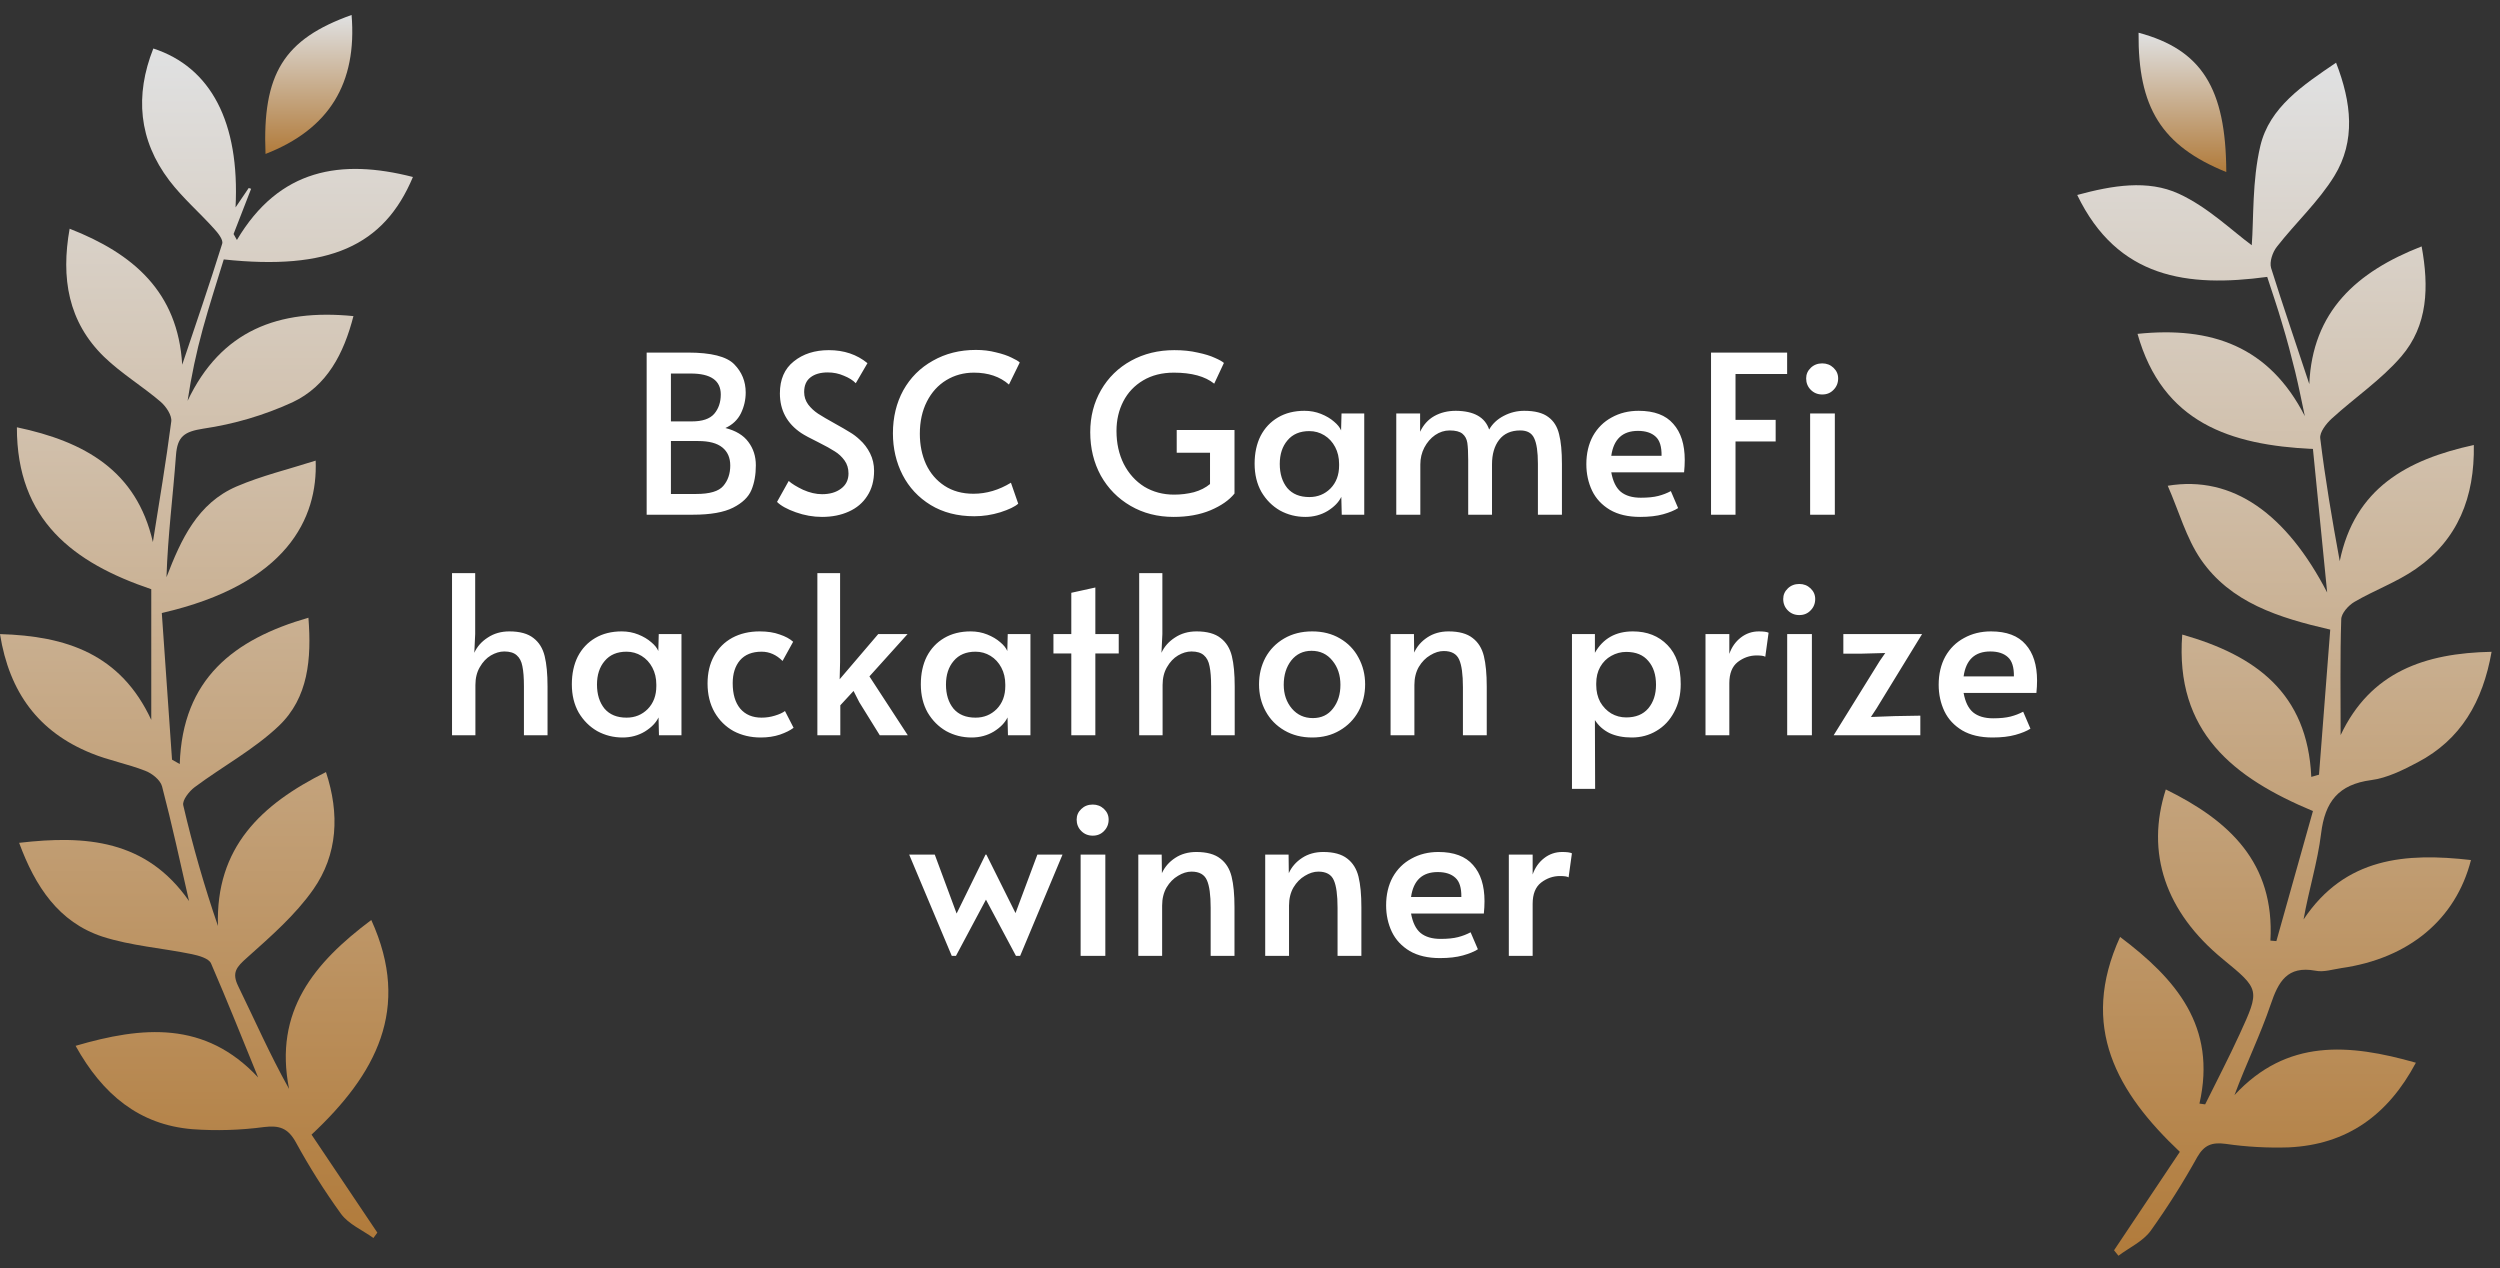 <svg width="136" height="69" viewBox="0 0 136 69" fill="none" xmlns="http://www.w3.org/2000/svg">
<rect x="0" y="0" width="136" height="69" fill="#333333" stroke="none"/>
<path d="M35.178 19.18H37.422C38.686 19.18 39.526 19.392 39.942 19.816C40.358 20.24 40.566 20.752 40.566 21.352C40.566 21.752 40.478 22.132 40.302 22.492C40.126 22.844 39.846 23.108 39.462 23.284C40.03 23.428 40.446 23.68 40.71 24.04C40.982 24.4 41.118 24.824 41.118 25.312C41.118 25.824 41.038 26.272 40.878 26.656C40.718 27.04 40.386 27.36 39.882 27.616C39.378 27.872 38.65 28 37.698 28H35.178V19.18ZM37.638 22.924C38.206 22.924 38.61 22.788 38.85 22.516C39.09 22.236 39.21 21.884 39.21 21.46C39.21 20.7 38.666 20.32 37.578 20.32H36.498V22.924H37.638ZM37.878 26.872C38.606 26.872 39.094 26.728 39.342 26.44C39.598 26.144 39.726 25.772 39.726 25.324C39.726 24.9 39.582 24.572 39.294 24.34C39.006 24.108 38.57 23.992 37.986 23.992H36.498V26.872H37.878ZM44.718 28.12C44.238 28.12 43.762 28.036 43.29 27.868C42.818 27.7 42.478 27.512 42.27 27.304L42.906 26.164C43.074 26.316 43.334 26.476 43.686 26.644C44.046 26.804 44.39 26.884 44.718 26.884C45.142 26.884 45.486 26.784 45.75 26.584C46.022 26.384 46.158 26.108 46.158 25.756C46.158 25.484 46.086 25.248 45.942 25.048C45.798 24.848 45.622 24.684 45.414 24.556C45.206 24.42 44.91 24.256 44.526 24.064C44.07 23.84 43.758 23.672 43.59 23.56C42.814 23.04 42.426 22.32 42.426 21.4C42.426 20.64 42.678 20.06 43.182 19.66C43.686 19.252 44.322 19.048 45.09 19.048C45.914 19.048 46.614 19.284 47.19 19.756L46.554 20.848C46.402 20.688 46.186 20.552 45.906 20.44C45.634 20.32 45.342 20.26 45.03 20.26C44.63 20.26 44.314 20.352 44.082 20.536C43.858 20.712 43.746 20.976 43.746 21.328C43.746 21.576 43.818 21.8 43.962 22C44.106 22.192 44.286 22.36 44.502 22.504C44.726 22.648 45.026 22.824 45.402 23.032C45.762 23.232 46.038 23.392 46.23 23.512C46.422 23.624 46.602 23.76 46.77 23.92C47.002 24.128 47.19 24.376 47.334 24.664C47.478 24.952 47.55 25.268 47.55 25.612C47.55 26.148 47.426 26.604 47.178 26.98C46.938 27.356 46.602 27.64 46.17 27.832C45.746 28.024 45.262 28.12 44.718 28.12ZM53.003 28.084C52.091 28.084 51.299 27.88 50.627 27.472C49.963 27.064 49.455 26.52 49.103 25.84C48.751 25.152 48.575 24.396 48.575 23.572C48.575 22.7 48.763 21.92 49.139 21.232C49.523 20.544 50.059 20.008 50.747 19.624C51.435 19.232 52.215 19.036 53.087 19.036C53.479 19.036 53.843 19.08 54.179 19.168C54.523 19.248 54.807 19.344 55.031 19.456C55.255 19.56 55.403 19.648 55.475 19.72L54.887 20.92C54.399 20.488 53.763 20.272 52.979 20.272C52.427 20.272 51.927 20.408 51.479 20.68C51.031 20.952 50.679 21.34 50.423 21.844C50.167 22.348 50.039 22.932 50.039 23.596C50.039 24.204 50.151 24.756 50.375 25.252C50.607 25.748 50.943 26.14 51.383 26.428C51.823 26.716 52.347 26.86 52.955 26.86C53.659 26.86 54.339 26.66 54.995 26.26L55.391 27.4C55.215 27.56 54.891 27.716 54.419 27.868C53.955 28.012 53.483 28.084 53.003 28.084ZM63.845 28.12C62.973 28.12 62.193 27.92 61.505 27.52C60.817 27.12 60.277 26.572 59.885 25.876C59.501 25.172 59.309 24.384 59.309 23.512C59.309 22.664 59.505 21.9 59.897 21.22C60.289 20.54 60.833 20.008 61.529 19.624C62.225 19.24 63.009 19.048 63.881 19.048C64.353 19.048 64.777 19.092 65.153 19.18C65.537 19.26 65.849 19.356 66.089 19.468C66.329 19.572 66.493 19.664 66.581 19.744L66.053 20.872C65.557 20.472 64.825 20.272 63.857 20.272C63.217 20.272 62.661 20.412 62.189 20.692C61.717 20.972 61.357 21.352 61.109 21.832C60.861 22.312 60.737 22.848 60.737 23.44C60.737 24.112 60.869 24.712 61.133 25.24C61.405 25.768 61.777 26.18 62.249 26.476C62.729 26.764 63.269 26.908 63.869 26.908C64.245 26.908 64.605 26.864 64.949 26.776C65.293 26.68 65.585 26.532 65.825 26.332V24.628H64.013V23.392H67.157V26.848C66.869 27.208 66.433 27.512 65.849 27.76C65.273 28 64.605 28.12 63.845 28.12ZM71.011 28.12C70.515 28.12 70.055 28.004 69.631 27.772C69.215 27.532 68.879 27.196 68.623 26.764C68.375 26.324 68.251 25.812 68.251 25.228C68.251 24.652 68.359 24.148 68.575 23.716C68.799 23.284 69.115 22.948 69.523 22.708C69.931 22.468 70.411 22.348 70.963 22.348C71.283 22.348 71.583 22.404 71.863 22.516C72.143 22.628 72.379 22.768 72.571 22.936C72.763 23.096 72.891 23.256 72.955 23.416L72.979 22.492H74.215V28H72.991L72.967 27.028C72.831 27.316 72.583 27.572 72.223 27.796C71.863 28.012 71.459 28.12 71.011 28.12ZM71.227 27.04C71.683 27.04 72.067 26.884 72.379 26.572C72.691 26.252 72.847 25.836 72.847 25.324V25.24C72.847 24.896 72.775 24.588 72.631 24.316C72.487 24.044 72.291 23.832 72.043 23.68C71.795 23.528 71.523 23.452 71.227 23.452C70.715 23.452 70.319 23.62 70.039 23.956C69.759 24.284 69.619 24.712 69.619 25.24C69.619 25.776 69.755 26.212 70.027 26.548C70.307 26.876 70.707 27.04 71.227 27.04ZM75.957 22.492H77.254V23.488C77.43 23.112 77.686 22.828 78.022 22.636C78.365 22.444 78.757 22.348 79.198 22.348C80.181 22.356 80.785 22.696 81.01 23.368C81.186 23.056 81.45 22.808 81.802 22.624C82.153 22.44 82.525 22.348 82.918 22.348C83.493 22.348 83.93 22.46 84.225 22.684C84.522 22.9 84.718 23.212 84.814 23.62C84.918 24.02 84.969 24.56 84.969 25.24V28H83.662V25.228C83.662 24.58 83.594 24.116 83.457 23.836C83.329 23.556 83.078 23.416 82.701 23.416C82.198 23.416 81.814 23.588 81.549 23.932C81.293 24.268 81.165 24.712 81.165 25.264V28H79.87V25.036C79.87 24.612 79.853 24.296 79.822 24.088C79.79 23.88 79.701 23.716 79.558 23.596C79.413 23.476 79.181 23.416 78.862 23.416C78.582 23.416 78.317 23.5 78.07 23.668C77.829 23.836 77.633 24.064 77.481 24.352C77.338 24.632 77.266 24.936 77.266 25.264V28H75.957V22.492ZM89.225 28.12C88.57 28.12 88.022 27.992 87.582 27.736C87.141 27.472 86.817 27.124 86.609 26.692C86.401 26.252 86.297 25.772 86.297 25.252C86.297 24.668 86.418 24.156 86.657 23.716C86.906 23.276 87.246 22.94 87.677 22.708C88.109 22.468 88.597 22.348 89.141 22.348C89.99 22.348 90.618 22.584 91.025 23.056C91.442 23.52 91.65 24.176 91.65 25.024C91.65 25.24 91.638 25.464 91.614 25.696H87.653C87.742 26.184 87.913 26.536 88.169 26.752C88.433 26.968 88.797 27.076 89.261 27.076C89.645 27.076 89.962 27.044 90.21 26.98C90.457 26.916 90.686 26.828 90.894 26.716L91.29 27.64C91.09 27.768 90.817 27.88 90.474 27.976C90.129 28.072 89.713 28.12 89.225 28.12ZM90.389 24.796C90.397 24.3 90.29 23.952 90.066 23.752C89.841 23.544 89.522 23.44 89.106 23.44C88.266 23.44 87.781 23.892 87.653 24.796H90.389ZM93.08 19.18H97.22V20.344H94.412V22.84H96.596V24.016H94.412V28H93.08V19.18ZM98.471 22.492H99.815V28H98.471V22.492ZM99.131 21.46C98.883 21.46 98.675 21.376 98.507 21.208C98.339 21.04 98.255 20.832 98.255 20.584C98.255 20.36 98.339 20.168 98.507 20.008C98.675 19.848 98.883 19.768 99.131 19.768C99.371 19.768 99.575 19.848 99.743 20.008C99.911 20.168 99.995 20.36 99.995 20.584C99.995 20.832 99.911 21.04 99.743 21.208C99.583 21.376 99.379 21.46 99.131 21.46ZM24.59 31.18H25.85V34.492L25.802 35.512C25.954 35.176 26.198 34.9 26.534 34.684C26.87 34.46 27.262 34.348 27.71 34.348C28.278 34.348 28.714 34.468 29.018 34.708C29.322 34.94 29.526 35.268 29.63 35.692C29.734 36.116 29.786 36.668 29.786 37.348V40H28.502V37.336C28.502 36.872 28.474 36.508 28.418 36.244C28.37 35.98 28.266 35.78 28.106 35.644C27.954 35.508 27.73 35.44 27.434 35.44C27.194 35.44 26.95 35.512 26.702 35.656C26.462 35.8 26.262 36.012 26.102 36.292C25.942 36.564 25.862 36.888 25.862 37.264V40H24.59V31.18ZM33.868 40.12C33.372 40.12 32.912 40.004 32.488 39.772C32.072 39.532 31.736 39.196 31.48 38.764C31.232 38.324 31.108 37.812 31.108 37.228C31.108 36.652 31.216 36.148 31.432 35.716C31.656 35.284 31.972 34.948 32.38 34.708C32.788 34.468 33.268 34.348 33.82 34.348C34.14 34.348 34.44 34.404 34.72 34.516C35 34.628 35.236 34.768 35.428 34.936C35.62 35.096 35.748 35.256 35.812 35.416L35.836 34.492H37.072V40H35.848L35.824 39.028C35.688 39.316 35.44 39.572 35.08 39.796C34.72 40.012 34.316 40.12 33.868 40.12ZM34.084 39.04C34.54 39.04 34.924 38.884 35.236 38.572C35.548 38.252 35.704 37.836 35.704 37.324V37.24C35.704 36.896 35.632 36.588 35.488 36.316C35.344 36.044 35.148 35.832 34.9 35.68C34.652 35.528 34.38 35.452 34.084 35.452C33.572 35.452 33.176 35.62 32.896 35.956C32.616 36.284 32.476 36.712 32.476 37.24C32.476 37.776 32.612 38.212 32.884 38.548C33.164 38.876 33.564 39.04 34.084 39.04ZM41.383 40.12C40.839 40.12 40.347 40.004 39.907 39.772C39.475 39.532 39.131 39.192 38.875 38.752C38.619 38.304 38.491 37.78 38.491 37.18C38.491 36.612 38.607 36.116 38.839 35.692C39.079 35.26 39.411 34.928 39.835 34.696C40.267 34.464 40.763 34.348 41.323 34.348C41.747 34.348 42.111 34.404 42.415 34.516C42.727 34.62 42.971 34.752 43.147 34.912L42.571 35.956C42.235 35.62 41.855 35.452 41.431 35.452C40.919 35.452 40.527 35.608 40.255 35.92C39.991 36.232 39.859 36.648 39.859 37.168C39.859 37.76 39.995 38.22 40.267 38.548C40.547 38.876 40.935 39.04 41.431 39.04C41.679 39.04 41.919 39.004 42.151 38.932C42.391 38.86 42.575 38.776 42.703 38.68L43.171 39.592C42.995 39.728 42.747 39.852 42.427 39.964C42.115 40.068 41.767 40.12 41.383 40.12ZM49.385 40H47.861L46.745 38.2L46.433 37.588L45.713 38.368V40H44.465V31.18H45.701V36.016L45.677 36.952L47.777 34.492H49.373L47.297 36.796L49.385 40ZM52.852 40.12C52.356 40.12 51.897 40.004 51.472 39.772C51.056 39.532 50.721 39.196 50.465 38.764C50.217 38.324 50.093 37.812 50.093 37.228C50.093 36.652 50.2 36.148 50.416 35.716C50.641 35.284 50.956 34.948 51.364 34.708C51.773 34.468 52.252 34.348 52.804 34.348C53.124 34.348 53.425 34.404 53.705 34.516C53.984 34.628 54.221 34.768 54.413 34.936C54.605 35.096 54.733 35.256 54.797 35.416L54.821 34.492H56.056V40H54.833L54.809 39.028C54.672 39.316 54.425 39.572 54.065 39.796C53.705 40.012 53.3 40.12 52.852 40.12ZM53.069 39.04C53.525 39.04 53.908 38.884 54.221 38.572C54.532 38.252 54.688 37.836 54.688 37.324V37.24C54.688 36.896 54.617 36.588 54.472 36.316C54.328 36.044 54.133 35.832 53.885 35.68C53.636 35.528 53.364 35.452 53.069 35.452C52.556 35.452 52.16 35.62 51.88 35.956C51.6 36.284 51.461 36.712 51.461 37.24C51.461 37.776 51.596 38.212 51.868 38.548C52.148 38.876 52.548 39.04 53.069 39.04ZM58.279 35.548H57.307V34.492H58.279V32.248L59.587 31.96V34.492H60.859V35.548H59.587V40H58.279V35.548ZM61.972 31.18H63.233V34.492L63.184 35.512C63.337 35.176 63.581 34.9 63.916 34.684C64.252 34.46 64.644 34.348 65.093 34.348C65.66 34.348 66.097 34.468 66.4 34.708C66.704 34.94 66.909 35.268 67.013 35.692C67.117 36.116 67.168 36.668 67.168 37.348V40H65.885V37.336C65.885 36.872 65.856 36.508 65.8 36.244C65.752 35.98 65.648 35.78 65.489 35.644C65.337 35.508 65.112 35.44 64.817 35.44C64.576 35.44 64.332 35.512 64.085 35.656C63.844 35.8 63.645 36.012 63.484 36.292C63.325 36.564 63.245 36.888 63.245 37.264V40H61.972V31.18ZM71.383 40.12C70.815 40.12 70.311 39.992 69.871 39.736C69.431 39.48 69.091 39.132 68.851 38.692C68.611 38.252 68.491 37.764 68.491 37.228C68.491 36.7 68.607 36.216 68.839 35.776C69.079 35.336 69.419 34.988 69.859 34.732C70.299 34.476 70.807 34.348 71.383 34.348C71.959 34.348 72.463 34.476 72.895 34.732C73.335 34.988 73.671 35.336 73.903 35.776C74.143 36.216 74.263 36.7 74.263 37.228C74.263 37.764 74.143 38.252 73.903 38.692C73.663 39.132 73.323 39.48 72.883 39.736C72.451 39.992 71.951 40.12 71.383 40.12ZM71.419 39.064C71.883 39.064 72.247 38.892 72.511 38.548C72.783 38.204 72.919 37.772 72.919 37.252C72.919 36.732 72.775 36.296 72.487 35.944C72.199 35.584 71.819 35.404 71.347 35.404C70.891 35.404 70.523 35.58 70.243 35.932C69.971 36.284 69.835 36.724 69.835 37.252C69.835 37.764 69.983 38.196 70.279 38.548C70.575 38.892 70.955 39.064 71.419 39.064ZM75.647 34.492H76.919L76.931 35.5C77.083 35.164 77.323 34.888 77.651 34.672C77.979 34.456 78.363 34.348 78.803 34.348C79.371 34.348 79.807 34.468 80.111 34.708C80.415 34.94 80.619 35.268 80.723 35.692C80.827 36.116 80.879 36.668 80.879 37.348V40H79.583V37.384C79.583 36.688 79.515 36.188 79.379 35.884C79.243 35.572 78.963 35.416 78.539 35.416C78.299 35.416 78.055 35.492 77.807 35.644C77.559 35.788 77.351 36 77.183 36.28C77.023 36.56 76.943 36.888 76.943 37.264V40H75.647V34.492ZM85.515 34.492H86.763V35.512C87.203 34.736 87.891 34.348 88.827 34.348C89.603 34.348 90.231 34.596 90.711 35.092C91.191 35.58 91.431 36.288 91.431 37.216C91.431 37.792 91.311 38.3 91.071 38.74C90.839 39.18 90.519 39.52 90.111 39.76C89.711 40 89.263 40.12 88.767 40.12C88.303 40.12 87.899 40.04 87.555 39.88C87.219 39.712 86.955 39.476 86.763 39.172L86.775 42.916H85.515V34.492ZM88.467 39.028C88.987 39.028 89.387 38.864 89.667 38.536C89.947 38.2 90.087 37.772 90.087 37.252C90.087 36.708 89.947 36.276 89.667 35.956C89.395 35.628 88.995 35.464 88.467 35.464C88.179 35.464 87.907 35.536 87.651 35.68C87.403 35.816 87.203 36.016 87.051 36.28C86.907 36.536 86.835 36.836 86.835 37.18V37.264C86.835 37.608 86.907 37.916 87.051 38.188C87.203 38.452 87.403 38.66 87.651 38.812C87.899 38.956 88.171 39.028 88.467 39.028ZM92.779 34.492H94.075V35.572C94.203 35.204 94.411 34.908 94.699 34.684C94.987 34.46 95.315 34.348 95.683 34.348C95.939 34.348 96.115 34.372 96.211 34.42L96.031 35.728C95.959 35.68 95.803 35.656 95.563 35.656C95.187 35.656 94.843 35.776 94.531 36.016C94.227 36.256 94.075 36.64 94.075 37.168V40H92.779V34.492ZM97.223 34.492H98.567V40H97.223V34.492ZM97.883 33.46C97.635 33.46 97.427 33.376 97.259 33.208C97.091 33.04 97.007 32.832 97.007 32.584C97.007 32.36 97.091 32.168 97.259 32.008C97.427 31.848 97.635 31.768 97.883 31.768C98.123 31.768 98.327 31.848 98.495 32.008C98.663 32.168 98.747 32.36 98.747 32.584C98.747 32.832 98.663 33.04 98.495 33.208C98.335 33.376 98.131 33.46 97.883 33.46ZM102.258 35.956L102.558 35.524L101.226 35.56H100.278V34.492H104.562L102.078 38.548L101.778 39.004L103.074 38.956L104.466 38.932V40H99.75L102.258 35.956ZM108.392 40.12C107.736 40.12 107.188 39.992 106.748 39.736C106.308 39.472 105.984 39.124 105.776 38.692C105.568 38.252 105.464 37.772 105.464 37.252C105.464 36.668 105.584 36.156 105.824 35.716C106.072 35.276 106.412 34.94 106.844 34.708C107.276 34.468 107.764 34.348 108.308 34.348C109.156 34.348 109.784 34.584 110.192 35.056C110.608 35.52 110.816 36.176 110.816 37.024C110.816 37.24 110.804 37.464 110.78 37.696H106.82C106.908 38.184 107.08 38.536 107.336 38.752C107.6 38.968 107.964 39.076 108.428 39.076C108.812 39.076 109.128 39.044 109.376 38.98C109.624 38.916 109.852 38.828 110.06 38.716L110.456 39.64C110.256 39.768 109.984 39.88 109.64 39.976C109.296 40.072 108.88 40.12 108.392 40.12ZM109.556 36.796C109.564 36.3 109.456 35.952 109.232 35.752C109.008 35.544 108.688 35.44 108.272 35.44C107.432 35.44 106.948 35.892 106.82 36.796H109.556ZM53.636 48.94L52.004 52H51.776L49.46 46.492H50.852L52.04 49.696L53.612 46.492H53.66L55.244 49.672L56.432 46.492H57.8L55.496 52H55.268L53.636 48.94ZM58.786 46.492H60.13V52H58.786V46.492ZM59.446 45.46C59.198 45.46 58.99 45.376 58.822 45.208C58.654 45.04 58.57 44.832 58.57 44.584C58.57 44.36 58.654 44.168 58.822 44.008C58.99 43.848 59.198 43.768 59.446 43.768C59.686 43.768 59.89 43.848 60.058 44.008C60.226 44.168 60.31 44.36 60.31 44.584C60.31 44.832 60.226 45.04 60.058 45.208C59.898 45.376 59.694 45.46 59.446 45.46ZM61.924 46.492H63.196L63.208 47.5C63.36 47.164 63.6 46.888 63.928 46.672C64.256 46.456 64.64 46.348 65.08 46.348C65.648 46.348 66.084 46.468 66.388 46.708C66.692 46.94 66.896 47.268 67 47.692C67.104 48.116 67.156 48.668 67.156 49.348V52H65.86V49.384C65.86 48.688 65.792 48.188 65.656 47.884C65.52 47.572 65.24 47.416 64.816 47.416C64.576 47.416 64.332 47.492 64.084 47.644C63.836 47.788 63.628 48 63.46 48.28C63.3 48.56 63.22 48.888 63.22 49.264V52H61.924V46.492ZM68.827 46.492H70.099L70.111 47.5C70.263 47.164 70.503 46.888 70.831 46.672C71.159 46.456 71.543 46.348 71.983 46.348C72.551 46.348 72.987 46.468 73.291 46.708C73.595 46.94 73.799 47.268 73.903 47.692C74.007 48.116 74.059 48.668 74.059 49.348V52H72.763V49.384C72.763 48.688 72.695 48.188 72.559 47.884C72.423 47.572 72.143 47.416 71.719 47.416C71.479 47.416 71.235 47.492 70.987 47.644C70.739 47.788 70.531 48 70.363 48.28C70.203 48.56 70.123 48.888 70.123 49.264V52H68.827V46.492ZM78.333 52.12C77.677 52.12 77.129 51.992 76.689 51.736C76.249 51.472 75.925 51.124 75.717 50.692C75.509 50.252 75.405 49.772 75.405 49.252C75.405 48.668 75.525 48.156 75.765 47.716C76.013 47.276 76.353 46.94 76.785 46.708C77.217 46.468 77.705 46.348 78.249 46.348C79.097 46.348 79.725 46.584 80.133 47.056C80.549 47.52 80.757 48.176 80.757 49.024C80.757 49.24 80.745 49.464 80.721 49.696H76.761C76.849 50.184 77.021 50.536 77.277 50.752C77.541 50.968 77.905 51.076 78.369 51.076C78.753 51.076 79.069 51.044 79.317 50.98C79.565 50.916 79.793 50.828 80.001 50.716L80.397 51.64C80.197 51.768 79.925 51.88 79.581 51.976C79.237 52.072 78.821 52.12 78.333 52.12ZM79.497 48.796C79.505 48.3 79.397 47.952 79.173 47.752C78.949 47.544 78.629 47.44 78.213 47.44C77.373 47.44 76.889 47.892 76.761 48.796H79.497ZM82.08 46.492H83.376V47.572C83.504 47.204 83.712 46.908 84 46.684C84.288 46.46 84.616 46.348 84.984 46.348C85.24 46.348 85.416 46.372 85.512 46.42L85.332 47.728C85.26 47.68 85.104 47.656 84.864 47.656C84.488 47.656 84.144 47.776 83.832 48.016C83.528 48.256 83.376 48.64 83.376 49.168V52H82.08V46.492Z" fill="white"/>
<path d="M10.284 49.017C9.807 46.936 9.358 44.845 8.816 42.781C8.726 42.432 8.265 42.065 7.895 41.929C6.94 41.554 5.907 41.366 4.957 40.974C2.115 39.822 0.508 37.685 0 34.495C3.609 34.597 6.563 35.58 8.229 39.163V32.053C3.998 30.621 0.909 28.299 0.919 23.244C4.592 24.02 7.43 25.597 8.317 29.49C8.664 27.304 9.033 25.12 9.317 22.927C9.36 22.59 9.026 22.101 8.728 21.848C7.737 21.003 6.601 20.318 5.668 19.418C3.702 17.509 3.31 15.122 3.788 12.442C7.239 13.79 9.68 15.872 9.912 19.841C10.647 17.65 11.401 15.463 12.088 13.256C12.155 13.043 11.85 12.662 11.633 12.428C10.838 11.547 9.924 10.757 9.212 9.821C7.542 7.621 7.329 5.194 8.341 2.638C11.473 3.659 13.048 6.652 12.814 11.284L13.53 10.227L13.661 10.27C13.343 11.091 13.025 11.911 12.706 12.731L12.888 13.055C15.191 9.17 18.551 8.626 22.463 9.628C20.886 13.399 17.881 14.719 12.172 14.113C11.797 15.344 11.384 16.607 11.033 17.886C10.679 19.174 10.403 20.483 10.205 21.805C12.026 17.97 15.153 16.793 19.227 17.196C18.704 19.232 17.795 20.998 15.909 21.886C14.37 22.59 12.738 23.073 11.062 23.318C10.031 23.48 9.647 23.736 9.573 24.774C9.413 26.965 9.127 29.146 9.057 31.401C9.85 29.339 10.749 27.373 12.876 26.461C14.229 25.881 15.683 25.533 17.172 25.058C17.294 28.175 15.628 31.783 8.802 33.347L9.358 41.325L9.778 41.564C9.926 36.926 12.726 34.771 16.778 33.604C16.952 35.833 16.778 37.958 15.167 39.49C13.814 40.776 12.11 41.69 10.597 42.817C10.294 43.041 9.905 43.533 9.969 43.807C10.486 46.026 11.117 48.218 11.857 50.373C11.718 46.094 14.215 43.752 17.733 42.001C18.482 44.277 18.375 46.48 17.045 48.382C16.064 49.783 14.721 50.95 13.432 52.103C12.881 52.595 12.592 52.895 12.955 53.64C13.854 55.48 14.675 57.358 15.726 59.239C14.886 55.003 17.098 52.37 20.198 50.048C22.399 54.881 20.437 58.459 16.948 61.724L20.527 67.055L20.315 67.347C19.718 66.919 18.974 66.602 18.558 66.043C17.652 64.79 16.825 63.48 16.084 62.122C15.668 61.378 15.203 61.208 14.368 61.311C13.073 61.483 11.764 61.523 10.461 61.428C7.573 61.189 5.582 59.54 4.112 56.893C7.764 55.824 11.158 55.523 14.043 58.614C13.198 56.545 12.372 54.464 11.48 52.409C11.36 52.136 10.816 51.986 10.444 51.907C8.821 51.573 7.136 51.456 5.575 50.953C3.189 50.168 1.914 48.22 1.041 45.85C4.661 45.428 7.957 45.673 10.284 49.017Z" fill="url(#paint0_linear_296_1531)"/>
<path d="M14.444 8.375C14.265 4.01 15.441 2.129 19.126 0.814C19.432 4.528 17.909 7.027 14.444 8.375Z" fill="url(#paint1_linear_296_1531)"/>
<path d="M125.626 20.894C125.793 16.95 128.187 14.788 131.737 13.404C132.138 15.595 132.088 17.699 130.627 19.395C129.535 20.665 128.094 21.631 126.846 22.772C126.547 23.046 126.18 23.514 126.221 23.845C126.49 26.045 126.86 28.233 127.282 30.526C128.094 26.57 130.926 25.005 134.576 24.208C134.624 27.043 133.715 29.352 131.42 30.951C130.391 31.666 129.172 32.105 128.079 32.743C127.752 32.936 127.363 33.37 127.363 33.697C127.297 35.754 127.33 37.815 127.33 39.991C128.955 36.55 131.909 35.529 135.542 35.458C135.065 38.173 133.872 40.23 131.529 41.466C130.732 41.888 129.859 42.325 128.993 42.437C127.208 42.675 126.478 43.613 126.268 45.34C126.08 46.886 125.6 48.399 125.314 50.017C127.576 46.631 130.871 46.381 134.421 46.786C133.593 50.022 131.04 52.138 127.378 52.663C126.901 52.732 126.409 52.901 125.96 52.806C124.422 52.525 123.944 53.403 123.52 54.657C122.966 56.292 122.195 57.855 121.556 59.573C124.4 56.497 127.776 56.772 131.424 57.812C129.9 60.675 127.662 62.271 124.505 62.417C123.358 62.454 122.21 62.391 121.074 62.226C120.337 62.128 119.912 62.283 119.533 62.941C118.763 64.329 117.914 65.671 116.992 66.962C116.572 67.532 115.837 67.868 115.243 68.312L115.004 68.016L118.583 62.66C115.176 59.441 113.095 55.865 115.333 50.969C118.376 53.259 120.604 55.839 119.65 60.035L119.96 60.078C120.587 58.809 121.243 57.554 121.835 56.261C122.949 53.834 122.933 53.827 120.921 52.174C117.805 49.614 116.708 46.402 117.82 42.945C121.258 44.632 123.749 46.922 123.51 51.169L123.835 51.196C124.491 48.86 125.149 46.524 125.824 44.121C121.511 42.32 118.309 39.826 118.714 34.52C122.673 35.644 125.529 37.677 125.734 42.263L126.154 42.143C126.357 39.533 126.557 36.923 126.765 34.251C123.954 33.604 121.344 32.783 119.726 30.433C118.927 29.266 118.533 27.808 117.925 26.425C121.468 25.838 124.386 27.966 126.598 32.232C126.34 29.636 126.082 27.043 125.824 24.425C121.313 24.213 117.645 22.994 116.281 18.162C120.296 17.747 123.439 18.83 125.383 22.638C125.211 21.836 125.054 21.03 124.861 20.233C124.643 19.348 124.412 18.465 124.145 17.592C123.906 16.757 123.617 15.936 123.336 15.063C119.02 15.645 115.193 15.156 113 10.606C114.909 10.09 116.834 9.759 118.531 10.541C120.122 11.274 121.453 12.579 122.496 13.34C122.606 11.875 122.513 9.845 122.961 7.943C123.458 5.839 125.276 4.636 127.082 3.41C127.922 5.574 128.16 7.661 126.989 9.573C126.132 10.968 124.882 12.116 123.866 13.419C123.627 13.717 123.448 14.249 123.548 14.581C124.207 16.685 124.932 18.78 125.626 20.894Z" fill="url(#paint2_linear_296_1531)"/>
<path d="M121.11 9.36C117.584 7.929 116.302 5.853 116.338 1.78C119.76 2.696 121.093 4.789 121.11 9.36Z" fill="url(#paint3_linear_296_1531)"/>
<defs>
<linearGradient id="paint0_linear_296_1531" x1="11.232" y1="2.638" x2="11.232" y2="67.347" gradientUnits="userSpaceOnUse">
<stop stop-color="#E0E1E2"/>
<stop offset="1" stop-color="#B17B3B"/>
</linearGradient>
<linearGradient id="paint1_linear_296_1531" x1="16.795" y1="0.814" x2="16.795" y2="8.375" gradientUnits="userSpaceOnUse">
<stop stop-color="#E0E1E2"/>
<stop offset="1" stop-color="#B17B3B"/>
</linearGradient>
<linearGradient id="paint2_linear_296_1531" x1="124.271" y1="3.41" x2="124.271" y2="68.312" gradientUnits="userSpaceOnUse">
<stop stop-color="#E0E1E2"/>
<stop offset="1" stop-color="#B17B3B"/>
</linearGradient>
<linearGradient id="paint3_linear_296_1531" x1="118.724" y1="1.78" x2="118.724" y2="9.36" gradientUnits="userSpaceOnUse">
<stop stop-color="#E0E1E2"/>
<stop offset="1" stop-color="#B17B3B"/>
</linearGradient>
</defs>
</svg>
